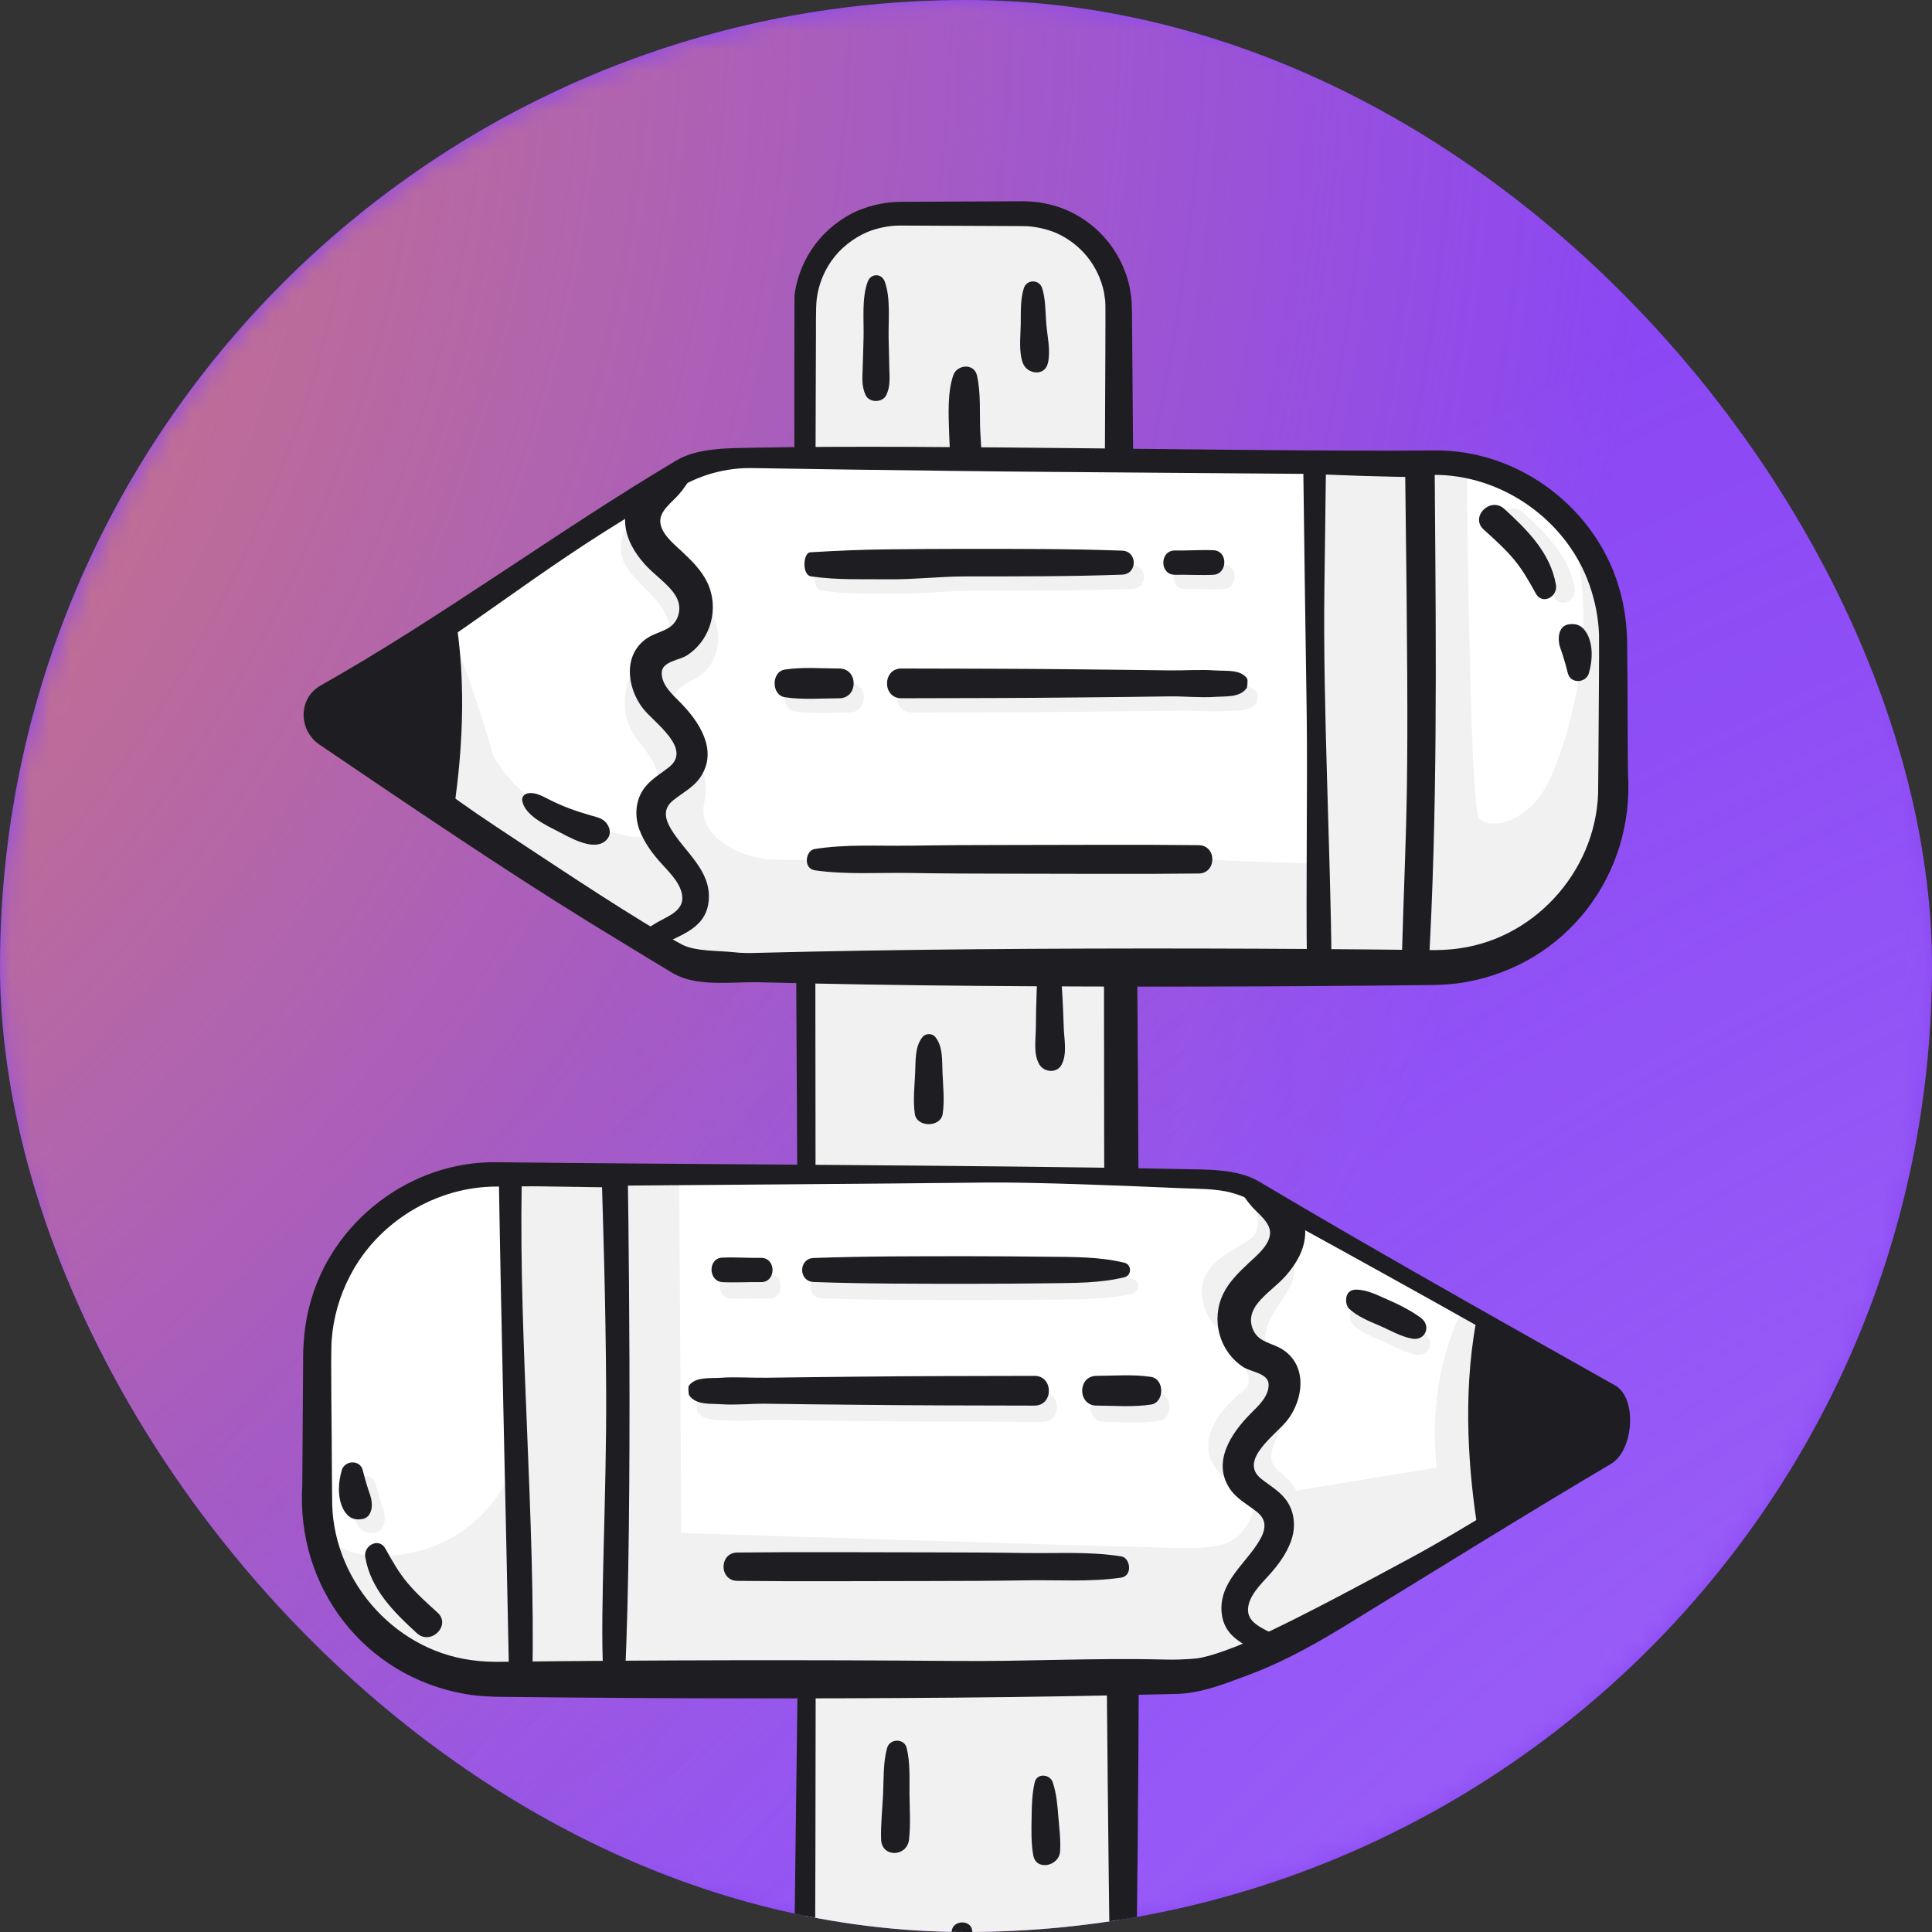 <svg width="96" height="96" viewBox="0 0 96 96" fill="none" xmlns="http://www.w3.org/2000/svg">
<rect x="0" y="0" width="96" height="96" fill="#333333" stroke="none"/>
<g clip-path="url(#clip0_2565_10375)">
<rect width="96" height="96" rx="48" fill="#8B47F4"/>
<mask id="mask0_2565_10375" style="mask-type:alpha" maskUnits="userSpaceOnUse" x="0" y="0" width="96" height="96">
<circle cx="48" cy="48" r="48" fill="#8B47F4"/>
</mask>
<g mask="url(#mask0_2565_10375)">
<circle cx="-50.503" cy="-1.928" r="133.538" fill="url(#paint0_radial_2565_10375)"/>
<circle cx="159.091" cy="189.468" r="189.216" fill="url(#paint1_radial_2565_10375)"/>
</g>
<g clip-path="url(#clip1_2565_10375)">
<path d="M55.592 102.547V15.347C55.592 12.735 53.475 10.617 50.862 10.617H44.724C42.112 10.617 39.994 12.735 39.994 15.347V102.547H55.592Z" fill="#F1F1F1"/>
<path d="M45.052 86.853C44.93 86.367 44.211 86.382 44.08 86.853C43.876 87.594 43.915 88.406 43.879 89.169C43.844 89.908 43.757 90.667 43.782 91.405C43.813 92.316 45.073 92.276 45.169 91.405C45.25 90.672 45.202 89.906 45.193 89.169C45.183 88.406 45.237 87.599 45.051 86.853H45.052Z" fill="#1E1E22"/>
<path d="M52.311 88.561C52.174 88.149 51.523 88.09 51.414 88.561C51.278 89.154 51.267 89.748 51.259 90.352C51.249 90.959 51.233 91.59 51.342 92.189C51.486 92.984 52.62 92.727 52.674 92.009C52.717 91.443 52.635 90.841 52.589 90.275C52.542 89.692 52.497 89.121 52.311 88.562V88.561Z" fill="#1E1E22"/>
<path d="M48.301 95.895C48.213 95.39 47.406 95.412 47.301 95.895C47.169 96.504 47.184 97.131 47.183 97.75C47.183 98.372 47.154 99.016 47.263 99.629C47.392 100.35 48.429 100.119 48.474 99.465C48.516 98.871 48.425 98.251 48.406 97.655C48.386 97.066 48.404 96.478 48.302 95.897L48.301 95.895Z" fill="#1E1E22"/>
<path d="M46.459 51.51C46.317 51.343 45.997 51.345 45.856 51.51C45.453 51.979 45.502 52.696 45.475 53.285C45.444 53.969 45.362 54.664 45.456 55.344C45.551 56.032 46.746 56.03 46.843 55.344C46.939 54.665 46.86 53.968 46.832 53.285C46.807 52.691 46.861 51.983 46.459 51.51Z" fill="#1E1E22"/>
<path d="M52.858 51.073C52.835 50.417 52.812 49.765 52.766 49.11C52.723 48.491 52.667 47.878 52.579 47.264C52.508 46.774 52.53 46.055 52.089 45.742C52.026 45.697 51.929 45.719 51.878 45.769C51.531 46.113 51.631 46.755 51.606 47.207C51.569 47.874 51.54 48.538 51.514 49.205C51.488 49.828 51.477 50.45 51.472 51.073C51.468 51.652 51.337 52.393 51.651 52.902C51.891 53.292 52.523 53.34 52.751 52.902C53.033 52.36 52.879 51.667 52.858 51.073Z" fill="#1E1E22"/>
<path d="M48.708 21.435C48.667 20.534 48.748 19.532 48.544 18.652C48.401 18.031 47.548 18.112 47.366 18.652C47.072 19.521 47.134 20.622 47.162 21.531C47.176 21.984 47.201 22.436 47.235 22.888C47.276 23.407 47.272 23.946 47.52 24.412C47.813 24.96 48.695 24.833 48.845 24.239C48.958 23.788 48.855 23.344 48.811 22.888C48.766 22.404 48.731 21.92 48.709 21.434L48.708 21.435Z" fill="#1E1E22"/>
<path d="M52.068 18.048C52.213 17.438 52.045 16.74 51.992 16.12C51.94 15.528 51.964 14.891 51.785 14.321C51.644 13.871 51.016 13.873 50.874 14.321C50.693 14.89 50.729 15.529 50.72 16.12C50.711 16.724 50.612 17.479 50.829 18.048C51.039 18.598 51.909 18.716 52.068 18.048Z" fill="#1E1E22"/>
<path d="M44.041 19.631C44.244 19.197 44.2 18.795 44.19 18.325C44.18 17.822 44.167 17.32 44.155 16.818C44.134 15.94 44.268 14.818 43.961 13.987C43.807 13.572 43.274 13.575 43.119 13.987C42.806 14.818 42.936 15.94 42.909 16.818C42.895 17.287 42.881 17.756 42.869 18.225C42.856 18.726 42.797 19.168 43.011 19.631C43.191 20.023 43.858 20.02 44.039 19.631H44.041Z" fill="#1E1E22"/>
<path d="M56.248 15.537C56.249 15.311 56.229 15.029 56.216 14.804C56.202 14.714 56.151 14.373 56.132 14.268C55.725 12.39 54.369 10.864 52.541 10.266C51.993 10.09 51.415 10.004 50.845 10L47.791 10.014L44.738 10.028C44.031 10.031 43.31 10.189 42.653 10.455C40.917 11.21 39.696 12.825 39.476 14.707C39.427 33.256 39.653 59.483 39.703 78.122C39.703 78.122 39.392 102.617 39.393 102.617C39.393 102.706 39.903 102.709 39.992 102.708L56.393 102.86C56.858 74.001 56.46 44.448 56.248 15.536V15.537ZM40.477 102.388C40.622 75.938 40.44 43.446 40.542 17.063C40.553 16.596 40.523 15.28 40.585 14.842C40.667 14.181 40.922 13.526 41.303 12.98C41.748 12.335 42.391 11.836 43.107 11.525C43.625 11.32 44.179 11.207 44.74 11.207C46.261 11.21 49.324 11.234 50.846 11.235C51.403 11.241 51.949 11.361 52.46 11.567C53.702 12.113 54.583 13.201 54.858 14.528L54.905 14.853L54.917 14.934L54.92 15.016L54.927 15.181C54.943 16.102 54.869 27.928 54.87 29.189C54.831 53.532 54.846 78.108 55.218 102.494C55.218 102.494 40.797 102.39 40.476 102.387L40.477 102.388Z" fill="#1E1E22"/>
<path d="M80.059 69.503C81.14 70.121 81.14 71.679 80.059 72.296L62.196 82.508C61.123 83.121 59.909 83.444 58.675 83.444H24.802C19.879 83.444 15.889 79.453 15.889 74.53V67.27C15.889 62.347 19.88 58.356 24.802 58.356H58.675C59.91 58.356 61.124 58.679 62.196 59.292L80.059 69.504V69.503Z" fill="white"/>
<path d="M75.18 66.788L72.551 65.285C71.185 68.239 71.198 71.184 71.384 72.922L64.406 74.067C64.392 74.038 64.379 74.008 64.364 73.979C63.792 72.893 62.394 73.158 63.736 70.873C64.16 70.15 64.048 69.647 63.862 69.339C63.913 69.165 63.444 67.555 63.135 67.181C62.335 66.21 63.535 64.953 64.106 63.939C64.545 63.161 64.159 62.095 63.956 61.641C64.037 61.427 64.069 61.258 64.077 61.154C64.106 60.783 62.916 60.204 62.163 59.583C62.163 59.583 62.791 60.697 62.334 61.354C61.877 62.012 59.477 62.526 59.735 64.439C59.867 65.425 60.37 65.95 60.827 66.227C61.03 66.349 61.603 67.323 61.828 67.792C62.058 68.271 62.19 68.825 61.792 69.106C61.001 69.664 58.892 71.752 60.833 73.39C60.833 73.39 60.833 72.806 61.648 71.963C61.292 72.913 61.963 74.083 61.963 74.083C61.963 74.083 62.649 74.648 61.991 75.733C61.334 76.819 60.493 76.895 59.049 76.923C57.975 76.944 33.853 76.174 33.853 76.174L33.75 58.357H29.754L28.957 83.445H58.544C59.779 83.445 60.993 83.122 62.065 82.509L63.194 81.864L76.325 74.357C76.325 74.357 75.049 68.492 75.179 66.788H75.18ZM61.28 65.898C61.286 65.908 61.29 65.916 61.29 65.921C61.287 65.913 61.284 65.905 61.28 65.898Z" fill="#F1F1F1"/>
<path d="M26.79 58.356C26.554 62.715 26.185 69.351 26.055 70.695C25.713 74.265 22.932 77.365 18.78 77.313C17.402 77.296 16.494 76.778 15.896 76.094C16.635 80.271 20.284 83.444 24.674 83.444H26.859L28.646 58.356H26.789H26.79Z" fill="#F1F1F1"/>
<path d="M30.596 58.356H25.359V83.444H30.596V58.356Z" fill="#F1F1F1"/>
<path d="M80.248 68.838C74.273 65.472 68.433 62.197 62.536 58.696C61.458 58.059 59.858 58.117 58.603 58.09C49.608 57.895 33.888 57.859 24.713 57.751C20.407 57.667 16.444 60.708 15.379 64.883C15.131 65.814 15.05 66.792 15.061 67.752C15.059 68.629 15.024 73.025 15.021 73.804C14.702 78.868 18.104 83.307 23.128 84.176C23.759 84.286 24.44 84.318 25.071 84.317C32.528 84.4 40.007 84.418 47.462 84.355C51.089 84.325 54.726 84.263 58.354 84.173C59.663 84.168 60.92 83.644 62.146 83.186C63.384 82.723 64.856 81.999 66.755 80.837C71.071 78.196 75.744 75.281 80.077 72.723C81.178 72.039 81.366 69.464 80.248 68.838ZM78.962 72.18C76.003 73.848 73.061 75.812 70.049 77.436C67.931 78.573 64.742 80.311 62.279 81.436C61.618 81.757 60.174 82.326 59.451 82.407C59.069 82.45 58.306 82.48 57.908 82.463C54.281 82.372 51.088 82.564 47.462 82.532C40.006 82.471 32.529 82.488 25.071 82.571C24.492 82.584 23.962 82.569 23.396 82.487C19.471 81.949 16.436 78.364 16.503 74.406C16.505 74.02 16.484 72.987 16.488 72.591C16.498 71.749 16.419 67.345 16.48 66.596C16.558 65.482 16.875 64.383 17.393 63.395C18.775 60.713 21.687 58.942 24.713 58.96C28.221 58.93 45.794 58.806 48.919 58.761C51.334 58.728 56.232 58.934 58.622 59.038C59.398 59.073 60.402 59.053 61.156 59.257C61.613 59.38 61.869 59.488 62.213 59.676C68.221 62.982 73.954 66.141 79.886 69.581C80.872 70.149 79.93 71.61 78.964 72.179L78.962 72.18Z" fill="#1E1E22"/>
<path d="M31.188 57.92C29.047 57.953 26.916 57.752 24.775 57.795C24.905 66.019 25.139 75.275 25.3 83.502C26.81 83.617 29.096 83.838 30.594 83.897L31.021 83.923L31.047 83.445C31.471 75.096 31.188 57.922 31.188 57.922V57.92ZM25.921 58.937C27.252 58.959 28.584 58.977 29.915 58.995C29.945 60.12 30.097 64.417 30.12 69.149C30.146 74.345 29.815 80.034 29.969 82.965C28.452 83.066 27.924 83.244 26.455 83.35C26.603 75.562 25.787 66.763 25.921 58.937Z" fill="#1E1E22"/>
<path d="M17.624 73.728C17.431 74.364 17.388 75.264 17.801 75.83C18.015 76.123 18.265 76.209 18.614 76.161C19.177 76.084 19.181 75.371 19.037 74.973C18.89 74.569 18.771 74.145 18.665 73.728C18.532 73.197 17.773 73.231 17.622 73.728H17.624Z" fill="#F1F1F1"/>
<path d="M16.984 73.052C16.791 73.689 16.747 74.588 17.161 75.154C17.374 75.447 17.624 75.533 17.973 75.485C18.537 75.409 18.541 74.695 18.396 74.298C18.249 73.893 18.13 73.469 18.025 73.052C17.891 72.521 17.132 72.555 16.982 73.052H16.984Z" fill="#1E1E22"/>
<path d="M18.15 77.374C18.414 78.961 19.581 80.116 20.716 81.154C21.404 81.785 22.436 80.756 21.741 80.128C21.226 79.661 20.699 79.192 20.25 78.657C19.809 78.134 19.481 77.547 19.151 76.951C18.831 76.373 18.053 76.794 18.149 77.374H18.15Z" fill="#1E1E22"/>
<path d="M51.386 77.978C52.968 78.004 54.562 77.895 56.127 78.147C56.57 78.218 56.707 79.118 56.102 79.204C54.533 79.427 52.967 79.308 51.386 79.335C49.803 79.362 48.22 79.37 46.636 79.37C43.437 79.369 40.237 79.398 37.038 79.362C36.131 79.352 36.13 77.963 37.038 77.953C40.237 77.917 43.437 77.946 46.636 77.945C48.219 77.945 49.803 77.953 51.386 77.98L51.386 77.978Z" fill="#F1F1F1"/>
<path d="M57.597 70.601C56.718 70.737 55.783 70.655 54.894 70.653C53.943 70.651 53.941 69.177 54.894 69.175C55.783 69.173 56.718 69.091 57.597 69.226C58.278 69.332 58.278 70.496 57.597 70.601Z" fill="#F1F1F1"/>
<path d="M51.808 70.653C48.85 70.646 45.892 70.646 42.935 70.612C41.456 70.595 39.977 70.587 38.498 70.56C37.793 70.548 36.943 70.636 36.239 70.586C35.707 70.547 34.991 70.633 34.652 70.146C34.613 70.09 34.591 69.73 34.629 69.674C34.955 69.206 35.684 69.309 36.197 69.271C36.934 69.218 37.759 69.279 38.498 69.268C39.977 69.246 41.457 69.234 42.935 69.217C45.892 69.182 48.851 69.182 51.808 69.175C52.759 69.173 52.761 70.656 51.808 70.653Z" fill="#F1F1F1"/>
<path d="M38.211 64.519C37.589 64.507 36.933 64.549 36.311 64.519C35.593 64.484 35.571 63.336 36.29 63.3C36.911 63.27 37.589 63.324 38.211 63.312C38.987 63.296 38.989 64.533 38.211 64.518V64.519Z" fill="#F1F1F1"/>
<path d="M40.838 63.319C43.431 63.225 46.021 63.233 48.615 63.231C49.894 63.231 51.174 63.242 52.454 63.255C53.73 63.268 55.051 63.251 56.29 63.559C56.642 63.646 56.642 64.184 56.29 64.272C55.082 64.573 53.8 64.557 52.555 64.575C51.243 64.593 49.929 64.6 48.615 64.6C46.021 64.599 43.431 64.606 40.838 64.512C40.07 64.484 40.069 63.346 40.838 63.319Z" fill="#F1F1F1"/>
<path d="M50.982 77.168C52.563 77.194 54.158 77.085 55.722 77.337C56.165 77.409 56.303 78.308 55.698 78.394C54.129 78.617 52.562 78.499 50.981 78.526C49.399 78.552 47.815 78.56 46.232 78.56C43.033 78.559 39.833 78.589 36.633 78.552C35.727 78.542 35.726 77.154 36.633 77.144C39.833 77.107 43.033 77.137 46.232 77.136C47.814 77.136 49.399 77.144 50.981 77.17L50.982 77.168Z" fill="#1E1E22"/>
<path d="M57.191 69.792C56.312 69.927 55.377 69.846 54.487 69.843C53.536 69.841 53.534 68.367 54.487 68.365C55.377 68.363 56.312 68.281 57.191 68.417C57.872 68.522 57.872 69.687 57.191 69.792Z" fill="#1E1E22"/>
<path d="M51.404 69.844C48.445 69.837 45.488 69.837 42.531 69.802C41.051 69.785 39.572 69.777 38.094 69.751C37.389 69.739 36.539 69.827 35.835 69.776C35.303 69.738 34.586 69.824 34.247 69.336C34.209 69.28 34.187 68.92 34.225 68.865C34.551 68.396 35.279 68.499 35.792 68.462C36.53 68.408 37.354 68.47 38.094 68.459C39.573 68.436 41.052 68.424 42.531 68.407C45.488 68.373 48.446 68.373 51.404 68.366C52.355 68.364 52.357 69.846 51.404 69.844Z" fill="#1E1E22"/>
<path d="M37.805 63.709C37.182 63.697 36.527 63.739 35.905 63.709C35.187 63.675 35.165 62.526 35.883 62.491C36.505 62.461 37.182 62.514 37.805 62.502C38.581 62.487 38.583 63.723 37.805 63.708V63.709Z" fill="#1E1E22"/>
<path d="M40.434 62.509C43.027 62.415 45.617 62.423 48.211 62.421C49.49 62.421 50.77 62.432 52.05 62.446C53.326 62.459 54.647 62.442 55.885 62.749C56.237 62.836 56.237 63.374 55.885 63.462C54.677 63.763 53.395 63.748 52.151 63.765C50.839 63.783 49.524 63.79 48.211 63.79C45.617 63.789 43.027 63.796 40.434 63.702C39.666 63.674 39.665 62.537 40.434 62.509Z" fill="#1E1E22"/>
<path d="M73.339 65.735L79.931 69.503C81.011 70.121 81.011 71.679 79.931 72.296L73.431 76.011C72.991 73.265 72.665 69.422 73.338 65.734L73.339 65.735Z" fill="#1E1E22"/>
<path d="M62.068 59.291L64.825 60.867C64.855 61.042 64.865 61.221 64.849 61.406C64.788 62.165 64.39 62.823 63.895 63.386C63.463 63.877 62.899 64.245 62.491 64.758C62.163 65.171 62.049 65.648 62.293 66.133C62.585 66.712 63.218 66.73 63.718 67.048C64.98 67.847 64.775 69.526 63.97 70.567C63.426 71.27 61.512 72.555 62.664 73.477C63.131 73.85 63.659 74.128 63.986 74.65C64.354 75.234 64.378 75.964 64.142 76.6C63.904 77.245 63.484 77.799 63.026 78.303C62.62 78.75 62.047 79.308 62.013 79.951C61.98 80.605 62.677 80.877 63.156 81.139C63.37 81.256 63.579 81.387 63.771 81.534L62.7 82.147C61.766 81.71 60.792 81.303 60.699 80.094C60.583 78.592 61.908 77.698 62.587 76.54C62.897 76.011 62.968 75.536 62.458 75.127C61.983 74.746 61.438 74.479 61.095 73.954C60.231 72.629 61.181 71.219 62.121 70.263C62.509 69.869 63.065 69.387 63.035 68.774C63.009 68.226 62.146 68.175 61.761 67.919C60.577 67.131 60.167 65.574 60.776 64.3C61.065 63.695 61.563 63.215 62.044 62.761C62.44 62.387 63.074 61.889 63.108 61.291C63.139 60.751 62.512 60.308 62.193 59.943C61.946 59.66 61.736 59.363 61.582 59.041C61.747 59.119 61.909 59.203 62.068 59.293V59.291Z" fill="#1E1E22"/>
<path d="M67.227 65.823C67.637 66.203 68.181 66.427 68.691 66.643C69.222 66.866 69.804 67.22 70.373 67.31C71.017 67.413 71.312 66.68 70.804 66.287C70.355 65.941 69.669 65.594 69.15 65.372C68.627 65.147 68.132 64.876 67.564 64.872C66.964 64.867 66.999 65.612 67.226 65.823H67.227Z" fill="#F1F1F1"/>
<path d="M67.04 65.032C67.45 65.412 67.994 65.636 68.504 65.852C69.034 66.075 69.617 66.429 70.186 66.519C70.83 66.622 71.124 65.889 70.617 65.496C70.167 65.15 69.481 64.803 68.962 64.581C68.439 64.356 67.944 64.085 67.377 64.081C66.777 64.076 66.811 64.821 67.039 65.032H67.04Z" fill="#1E1E22"/>
<path d="M15.986 34.137C14.906 34.755 14.906 36.313 15.986 36.93L33.85 47.142C34.922 47.755 36.136 48.078 37.371 48.078H71.243C76.167 48.078 80.157 44.086 80.157 39.164V31.904C80.157 26.981 76.166 22.99 71.243 22.99H37.371C36.135 22.99 34.921 23.313 33.85 23.926L15.986 34.138V34.137Z" fill="white"/>
<path d="M32.165 32.541C32.165 32.541 30.899 33.382 31.061 35.226C31.223 37.071 32.837 37.224 32.765 39.385C32.765 39.385 33.946 38.651 34.448 37.585C34.95 36.518 33.33 35.173 32.747 34.665C32.165 34.157 32.165 32.54 32.165 32.54V32.541Z" fill="#F1F1F1"/>
<path d="M31.479 25.758C31.479 25.758 30.384 26.813 31.06 28.043C31.736 29.273 33.6 30.11 33.24 31.758C32.881 33.406 34.35 31.294 34.544 30.369C34.737 29.444 33.974 28.091 33.24 27.611C32.507 27.13 31.479 25.758 31.479 25.758Z" fill="#F1F1F1"/>
<path d="M32.079 40.645C32.228 42.008 31.993 41.717 28.994 41.013C25.994 40.309 24.523 37.585 24.523 37.585C23.908 35.357 22.865 32.541 22.865 32.541L21.497 30.987L15.986 34.138C14.906 34.756 14.906 36.314 15.986 36.931L32.868 46.581C33.987 45.843 34.784 45.007 34.308 44.13C33.594 42.813 32.08 40.647 32.08 40.647L32.079 40.645Z" fill="#F1F1F1"/>
<path d="M33.571 35.404C33.571 35.404 32.873 34.504 34.447 33.773C36.02 33.043 36.133 30.579 34.572 29.765C34.572 29.765 35.685 30.165 33.944 31.659C32.202 33.151 31.206 33.138 33.571 35.404Z" fill="#F1F1F1"/>
<path d="M79.822 41.583C72.432 43.592 60.063 42.702 60.063 42.702C60.063 42.702 39.619 42.813 38.162 42.698C36.705 42.584 34.648 41.527 34.991 39.899C35.334 38.271 34.446 37.585 34.446 37.585C34.446 37.585 33.66 38.654 32.763 39.385C31.865 40.115 32.401 41.116 33.569 42.684C34.738 44.252 34.178 45.415 33.569 46.06C33.445 46.193 33.256 46.413 33.035 46.678L33.848 47.142C34.92 47.755 36.134 48.078 37.369 48.078H71.241C75.326 48.078 78.768 45.331 79.823 41.583H79.822Z" fill="#F1F1F1"/>
<path d="M70.557 22.99H65.32V48.078H70.557V22.99Z" fill="#F1F1F1"/>
<path d="M76.988 38.766C75.996 40.908 73.987 41.27 73.492 40.645C73.078 40.124 72.924 27.343 72.883 23.141C72.351 23.042 71.803 22.989 71.241 22.989H68.151L68.588 32.584C68.588 32.584 67.809 41.362 67.559 48.077H71.241C76.165 48.077 80.155 44.086 80.155 39.163V32.54C80.155 30.372 79.38 27.747 78.093 26.202C79.566 31.643 77.884 36.831 76.987 38.766H76.988Z" fill="#F1F1F1"/>
<path d="M78.246 29.249C77.982 27.663 76.814 26.507 75.68 25.469C74.992 24.839 73.96 25.868 74.654 26.495C75.17 26.962 75.696 27.432 76.145 27.966C76.587 28.489 76.914 29.076 77.244 29.672C77.565 30.251 78.343 29.83 78.247 29.249H78.246Z" fill="#F1F1F1"/>
<path d="M45.718 42.729C44.136 42.755 42.542 42.646 40.978 42.898C40.535 42.969 40.397 43.869 41.002 43.955C42.571 44.178 44.138 44.059 45.719 44.086C47.301 44.113 48.885 44.121 50.468 44.121C53.667 44.12 56.867 44.149 60.067 44.113C60.973 44.103 60.974 42.715 60.067 42.704C56.867 42.668 53.667 42.697 50.468 42.696C48.886 42.696 47.301 42.704 45.719 42.731L45.718 42.729Z" fill="#F1F1F1"/>
<path d="M39.507 35.352C40.386 35.488 41.321 35.406 42.21 35.404C43.161 35.402 43.163 33.928 42.21 33.926C41.321 33.924 40.386 33.842 39.507 33.977C38.826 34.083 38.826 35.247 39.507 35.352Z" fill="#F1F1F1"/>
<path d="M45.296 35.404C48.255 35.397 51.212 35.397 54.169 35.363C55.648 35.346 57.128 35.338 58.606 35.311C59.311 35.299 60.161 35.387 60.865 35.337C61.397 35.298 62.114 35.384 62.452 34.897C62.491 34.841 62.513 34.481 62.475 34.425C62.149 33.957 61.42 34.06 60.907 34.022C60.17 33.969 59.345 34.031 58.606 34.019C57.127 33.997 55.647 33.985 54.169 33.968C51.212 33.933 48.253 33.933 45.296 33.926C44.345 33.924 44.343 35.407 45.296 35.404Z" fill="#F1F1F1"/>
<path d="M58.895 29.269C59.517 29.257 60.173 29.299 60.795 29.269C61.513 29.235 61.535 28.086 60.817 28.051C60.195 28.021 59.517 28.074 58.895 28.062C58.119 28.047 58.117 29.283 58.895 29.268V29.269Z" fill="#F1F1F1"/>
<path d="M56.265 28.07C53.672 27.975 51.082 27.983 48.488 27.981C47.209 27.981 45.929 27.993 44.649 28.006C43.373 28.019 42.197 28.066 40.769 28.151C40.407 28.173 40.342 29.285 40.812 29.35C42.197 29.543 43.324 29.477 44.568 29.494C45.881 29.512 47.175 29.35 48.488 29.35C51.082 29.349 53.672 29.356 56.265 29.262C57.033 29.234 57.034 28.097 56.265 28.07Z" fill="#F1F1F1"/>
<path d="M71.299 24.591C71.299 24.178 71.288 23.379 71.28 22.965C71.273 22.573 71.085 22.438 70.694 22.444L69.265 22.483C69.265 22.483 66.156 22.474 65.272 22.519C64.974 22.534 64.752 22.688 64.756 22.989C64.792 26.115 64.882 32.408 64.93 35.533C64.975 39.196 64.885 44.224 64.942 47.945C64.941 48.044 65.224 48.255 65.323 48.254C66.876 48.229 69.411 48.24 70.979 48.202C71.434 40.43 71.358 32.417 71.298 24.591H71.299ZM66.161 47.831C66.121 42.459 65.729 35.045 65.808 29.261L65.882 23.581C66.989 23.629 68.166 23.666 69.25 23.688C69.25 23.688 69.543 23.693 69.827 23.698C69.827 23.734 69.826 23.757 69.826 23.757C70.047 40.727 69.886 39.556 69.647 47.906C68.195 47.871 67.638 47.858 66.161 47.831Z" fill="#1E1E22"/>
<path d="M78.947 33.455C79.141 32.819 79.184 31.919 78.77 31.352C78.557 31.06 78.307 30.974 77.958 31.022C77.394 31.099 77.39 31.812 77.535 32.209C77.682 32.614 77.801 33.038 77.906 33.455C78.04 33.986 78.799 33.952 78.949 33.455H78.947Z" fill="#1E1E22"/>
<path d="M77.314 29.066C77.05 27.479 75.882 26.324 74.748 25.286C74.06 24.656 73.028 25.684 73.722 26.312C74.238 26.779 74.764 27.249 75.214 27.783C75.655 28.306 75.983 28.893 76.312 29.489C76.642 30.085 77.411 29.647 77.315 29.066H77.314Z" fill="#1E1E22"/>
<path d="M45.212 42.02C43.631 42.046 42.036 41.937 40.472 42.189C40.029 42.261 39.891 43.16 40.496 43.246C42.065 43.469 43.632 43.351 45.213 43.378C46.795 43.404 48.379 43.412 49.962 43.412C53.161 43.411 56.362 43.441 59.561 43.404C60.467 43.394 60.468 42.006 59.561 41.996C56.362 41.959 53.161 41.989 49.962 41.988C48.38 41.988 46.795 41.996 45.213 42.022L45.212 42.02Z" fill="#1E1E22"/>
<path d="M39.001 34.645C39.88 34.78 40.815 34.699 41.704 34.697C42.655 34.694 42.657 33.22 41.704 33.218C40.815 33.216 39.88 33.134 39.001 33.27C38.32 33.375 38.32 34.54 39.001 34.645Z" fill="#1E1E22"/>
<path d="M44.79 34.696C47.749 34.689 50.706 34.689 53.663 34.655C55.142 34.638 56.622 34.63 58.1 34.603C58.805 34.591 59.655 34.679 60.359 34.629C60.891 34.59 61.608 34.676 61.947 34.188C61.985 34.133 62.007 33.773 61.969 33.717C61.643 33.249 60.915 33.352 60.402 33.314C59.664 33.261 58.84 33.322 58.1 33.311C56.621 33.289 55.142 33.277 53.663 33.26C50.706 33.225 47.748 33.225 44.79 33.218C43.839 33.216 43.837 34.699 44.79 34.696Z" fill="#1E1E22"/>
<path d="M58.388 28.561C59.01 28.549 59.665 28.591 60.288 28.561C61.005 28.526 61.027 27.378 60.309 27.342C59.688 27.312 59.01 27.366 58.388 27.354C57.611 27.338 57.609 28.575 58.388 28.56V28.561Z" fill="#1E1E22"/>
<path d="M55.759 27.361C53.166 27.267 50.576 27.275 47.982 27.273C46.703 27.273 45.423 27.284 44.143 27.297C42.868 27.31 41.691 27.358 40.263 27.443C39.901 27.464 39.836 28.576 40.306 28.642C41.691 28.834 42.818 28.768 44.062 28.785C45.375 28.804 46.669 28.642 47.982 28.642C50.576 28.641 53.166 28.648 55.759 28.554C56.527 28.526 56.528 27.388 55.759 27.361Z" fill="#1E1E22"/>
<path d="M22.578 30.368L15.986 34.136C14.906 34.754 14.906 36.312 15.986 36.929L22.486 40.644C22.926 37.898 23.252 34.055 22.579 30.367L22.578 30.368Z" fill="#1E1E22"/>
<path d="M33.849 23.925L31.092 25.501C31.062 25.676 31.052 25.855 31.067 26.039C31.129 26.799 31.527 27.457 32.022 28.019C32.454 28.511 33.018 28.878 33.426 29.392C33.754 29.805 33.868 30.282 33.624 30.767C33.332 31.346 32.699 31.364 32.199 31.682C30.937 32.481 31.142 34.16 31.947 35.201C32.491 35.904 34.405 37.189 33.253 38.111C32.785 38.484 32.258 38.762 31.931 39.284C31.563 39.868 31.539 40.597 31.775 41.234C32.013 41.878 32.432 42.433 32.891 42.937C33.297 43.384 33.87 43.941 33.904 44.585C33.937 45.238 33.24 45.511 32.761 45.773C32.547 45.89 32.338 46.02 32.146 46.168L33.217 46.78C34.151 46.343 35.125 45.937 35.218 44.727C35.334 43.226 34.009 42.332 33.33 41.174C33.02 40.645 32.948 40.169 33.459 39.761C33.934 39.38 34.479 39.113 34.822 38.588C35.686 37.263 34.736 35.852 33.796 34.897C33.408 34.503 32.852 34.021 32.882 33.408C32.908 32.859 33.771 32.809 34.155 32.553C35.34 31.765 35.75 30.208 35.141 28.934C34.852 28.329 34.354 27.848 33.873 27.395C33.477 27.021 32.843 26.523 32.809 25.925C32.777 25.385 33.405 24.942 33.724 24.576C33.971 24.294 34.181 23.997 34.334 23.675C34.17 23.753 34.008 23.837 33.849 23.927V23.925Z" fill="#1E1E22"/>
<path d="M80.895 38.436C80.874 37.633 80.878 33.287 80.855 32.384C80.868 31.424 80.785 30.447 80.537 29.515C79.475 25.34 75.504 22.299 71.202 22.383C62.103 22.455 46.462 22.076 37.535 22.244C36.281 22.271 34.699 22.234 33.622 22.872C27.724 26.372 21.915 30.691 15.94 34.057C14.806 34.691 14.818 36.285 15.876 37.001C19.994 39.794 24.942 43.154 29.25 45.811C30.459 46.543 32.272 47.669 33.478 48.382C34.618 49.026 36.252 48.799 37.56 48.805C41.188 48.895 44.827 48.957 48.453 48.987C55.909 49.05 63.386 49.031 70.843 48.949C71.476 48.95 72.156 48.917 72.787 48.808C77.812 47.94 81.214 43.495 80.894 38.436H80.895ZM79.428 37.226C79.42 37.619 79.424 38.662 79.413 39.041C79.477 43.008 76.448 46.578 72.52 47.122C71.954 47.205 71.424 47.219 70.844 47.206C63.388 47.123 55.909 47.105 48.454 47.167C44.827 47.199 41.19 47.258 37.562 47.349C37.165 47.364 36.837 47.357 36.455 47.315C35.731 47.234 34.593 47.278 33.932 46.956C31.797 45.83 27.726 43.104 25.709 41.776C22.695 39.791 21.195 38.756 18.767 36.443C17.942 35.655 16.995 35.226 19.224 33.786C24.983 30.063 27.945 27.415 33.953 24.108C34.297 23.921 34.654 23.759 35.023 23.634C35.761 23.379 36.541 23.251 37.318 23.258L42.157 23.332C44.568 23.363 49.427 23.429 51.839 23.445L71.204 23.596C74.618 23.565 77.846 25.841 78.975 29.053C79.256 29.84 79.42 30.675 79.454 31.51C79.471 32.024 79.429 36.599 79.428 37.227V37.226Z" fill="#1E1E22"/>
<path d="M30.232 41.063C30.049 40.672 29.722 40.623 29.342 40.514C28.979 40.41 28.616 40.294 28.263 40.16C27.93 40.033 27.604 39.888 27.286 39.729C26.964 39.568 26.642 39.369 26.268 39.413C26.053 39.438 25.905 39.599 25.955 39.823C26.112 40.53 27.109 40.993 27.691 41.293C28.272 41.592 29.417 42.276 30.033 41.824C30.293 41.633 30.372 41.36 30.234 41.061L30.232 41.063Z" fill="#1E1E22"/>
</g>
</g>
<defs>
<radialGradient id="paint0_radial_2565_10375" cx="0" cy="0" r="1" gradientUnits="userSpaceOnUse" gradientTransform="translate(-50.503 -1.928) rotate(90) scale(133.538)">
<stop offset="0.265" stop-color="#D27C71"/>
<stop offset="1" stop-color="#D27C71" stop-opacity="0"/>
</radialGradient>
<radialGradient id="paint1_radial_2565_10375" cx="0" cy="0" r="1" gradientUnits="userSpaceOnUse" gradientTransform="translate(159.091 189.468) rotate(90) scale(189.216)">
<stop stop-color="#B68EFF"/>
<stop offset="1" stop-color="#B68EFF" stop-opacity="0"/>
</radialGradient>
<clipPath id="clip0_2565_10375">
<rect width="96" height="96" rx="48" fill="white"/>
</clipPath>
<clipPath id="clip1_2565_10375">
<rect width="96" height="96" fill="white"/>
</clipPath>
</defs>
</svg>
